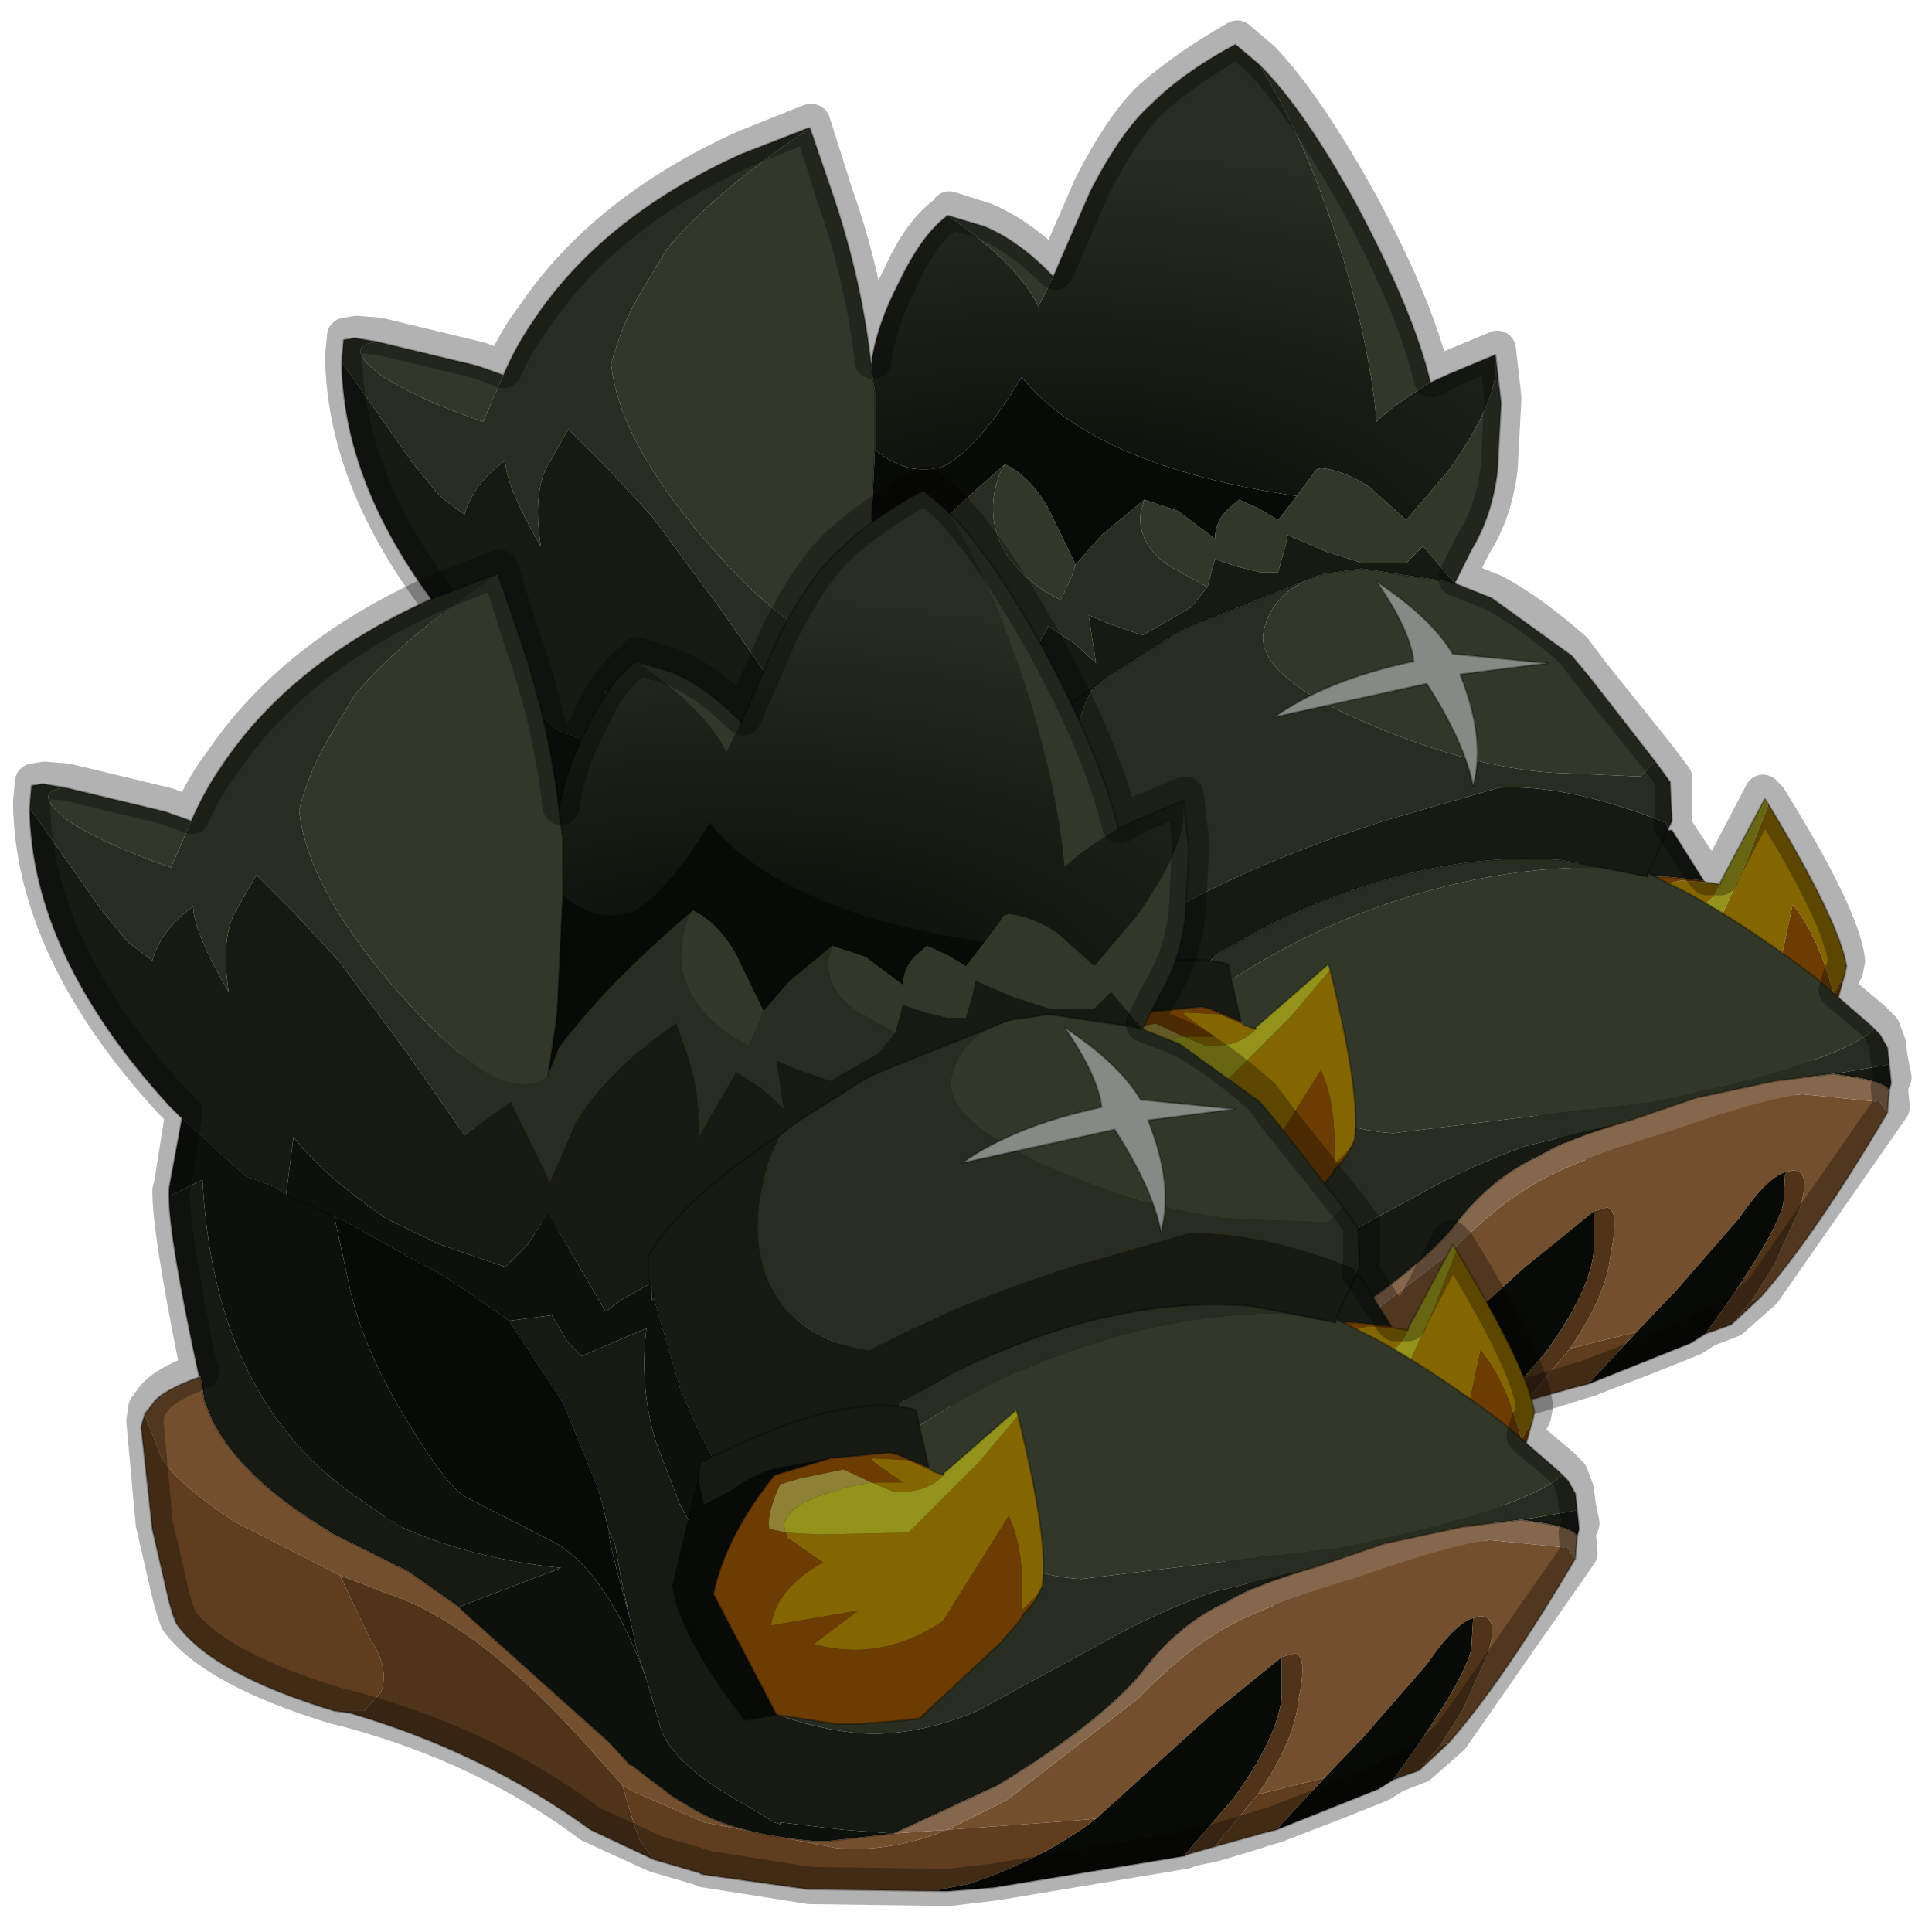 <?xml version="1.0" encoding="UTF-8" standalone="no"?>
<svg xmlns:xlink="http://www.w3.org/1999/xlink" height="520.0px" width="520.0px" xmlns="http://www.w3.org/2000/svg">
  <g transform="matrix(10.0, 0.0, 0.0, 10.0, 0.0, 0.0)">
    <use height="52.0" transform="matrix(1.0, 0.0, 0.0, 1.0, 0.0, 0.0)" width="52.0" xlink:href="#sprite0"/>
  </g>
  <defs>
    <g id="sprite0" transform="matrix(1.0, 0.0, 0.0, 1.0, 0.0, 0.0)">
      <use height="52.0" transform="matrix(1.0, 0.0, 0.0, 1.0, 0.0, 0.0)" width="52.0" xlink:href="#sprite1"/>
      <use height="38.8" transform="matrix(1.0, 0.0, 0.0, 1.0, 8.75, 0.55)" width="42.7" xlink:href="#sprite2"/>
      <use height="38.8" transform="matrix(1.0, 0.0, 0.0, 1.0, 0.35, 12.55)" width="42.7" xlink:href="#sprite2"/>
    </g>
    <g id="sprite1" transform="matrix(1.0, 0.0, 0.0, 1.0, 0.0, 0.0)">
      <use height="52.0" transform="matrix(1.0, 0.0, 0.0, 1.0, 0.0, 0.0)" width="52.0" xlink:href="#shape0"/>
    </g>
    <g id="shape0" transform="matrix(1.0, 0.0, 0.0, 1.0, 0.0, 0.0)">
      <path d="M52.0 0.0 L52.0 52.0 0.0 52.0 0.0 0.0 52.0 0.0" fill="#ffba2e" fill-opacity="0.0" fill-rule="evenodd" stroke="none"/>
    </g>
    <g id="sprite2" transform="matrix(1.0, 0.0, 0.0, 1.0, 0.45, 0.5)">
      <use height="38.8" transform="matrix(1.0, 0.0, 0.0, 1.0, -0.45, -0.5)" width="42.7" xlink:href="#shape1"/>
    </g>
    <g id="shape1" transform="matrix(1.0, 0.0, 0.0, 1.0, 0.45, 0.5)">
      <path d="M36.65 22.65 L35.7 22.55 35.55 22.55 Q35.05 22.5 34.15 23.15 L32.9 23.8 31.95 24.7 31.4 25.3 31.0 24.7 30.9 24.2 30.95 24.2 Q33.85 21.25 35.8 21.3 L36.65 22.65" fill="#161a13" fill-rule="evenodd" stroke="none"/>
      <path d="M34.15 23.15 L32.85 24.05 Q32.2 25.95 32.45 27.65 L35.05 30.4 34.25 30.75 Q32.05 29.1 31.4 27.95 L31.3 27.75 31.0 24.7 31.4 25.3 31.95 24.7 32.9 23.8 34.15 23.15" fill="#080a07" fill-rule="evenodd" stroke="none"/>
      <path d="M35.3 23.55 L36.1 23.3 36.15 23.3 36.1 23.3 35.15 22.9 35.15 22.85 36.05 22.65 36.75 22.7 37.1 22.75 Q36.85 23.4 36.0 23.6 L35.3 23.55 M40.45 25.2 L40.15 25.7 Q39.75 24.15 39.05 23.3 L38.35 26.6 38.3 26.65 Q37.1 28.2 35.3 28.2 L36.1 27.0 Q34.15 28.4 34.05 28.0 33.9 26.95 34.85 25.95 L34.05 25.7 33.75 25.55 33.6 25.45 34.45 25.25 36.7 24.55 37.8 22.15 38.4 20.6 Q40.3 23.75 40.5 24.95 L40.45 25.2" fill="#846600" fill-rule="evenodd" stroke="none"/>
      <path d="M36.75 22.7 L36.05 22.65 35.15 22.85 35.15 22.9 36.1 23.3 36.15 23.3 36.1 23.3 35.3 23.55 34.5 23.35 33.5 23.95 33.1 24.25 Q33.0 25.0 33.2 25.45 L33.2 25.5 33.6 25.45 33.75 25.55 34.05 25.7 34.85 25.95 Q33.9 26.95 34.05 28.0 34.15 28.4 36.1 27.0 L35.3 28.2 Q37.1 28.2 38.3 26.65 L38.35 26.6 39.05 23.3 Q39.75 24.15 40.15 25.7 L40.45 25.2 40.4 25.35 40.25 25.9 40.25 25.95 39.95 26.75 38.6 29.4 38.2 29.55 37.15 30.0 36.55 30.2 35.05 30.4 32.45 27.65 Q32.2 25.95 32.85 24.05 L34.15 23.15 Q35.05 22.5 35.55 22.55 L35.7 22.55 36.65 22.65 36.75 22.7" fill="#6c3c03" fill-rule="evenodd" stroke="none"/>
      <path d="M33.6 25.45 L33.2 25.5 33.2 25.45 Q33.0 25.0 33.1 24.25 L33.5 23.95 34.5 23.35 35.3 23.55 34.7 23.85 34.6 23.95 Q33.4 24.6 33.5 25.25 L33.6 25.45" fill="#8e8035" fill-rule="evenodd" stroke="none"/>
      <path d="M35.3 23.55 L36.0 23.6 Q36.85 23.4 37.1 22.75 L37.1 22.7 38.3 20.45 38.4 20.6 37.8 22.15 36.7 24.55 34.45 25.25 33.6 25.45 33.5 25.25 Q33.4 24.6 34.6 23.95 L34.7 23.85 35.3 23.55" fill="#93931b" fill-rule="evenodd" stroke="none"/>
      <path d="M37.1 22.75 L36.75 22.7 M36.65 22.65 L35.7 22.55 35.55 22.55 Q35.05 22.5 34.15 23.15 L32.85 24.05 Q32.2 25.95 32.45 27.65 L35.05 30.4 36.55 30.2 37.15 30.0 38.2 29.55 38.6 29.4 39.95 26.75 40.25 25.95 40.25 25.9 40.4 25.35 40.45 25.2 40.5 24.95 Q40.3 23.75 38.4 20.6 L38.3 20.45 37.1 22.7 37.1 22.75 M36.65 22.65 L35.8 21.3 Q33.85 21.25 30.95 24.2 L30.9 24.2 31.0 24.7 31.3 27.75 31.4 27.95 Q32.05 29.1 34.25 30.75 L35.05 30.4" fill="none" stroke="#000000" stroke-linecap="round" stroke-linejoin="round" stroke-opacity="0.302" stroke-width="0.05"/>
      <path d="M24.7 0.7 Q25.9 1.9 27.3 4.45 28.85 7.35 29.3 9.25 28.3 9.85 27.85 10.3 27.7 8.45 26.95 5.9 26.0 2.8 24.7 0.7 M31.05 8.5 L31.2 9.8 31.1 11.65 Q30.95 12.85 30.4 13.75 L29.95 14.65 30.95 15.05 33.1 16.6 33.6 17.2 35.35 19.45 34.95 19.85 32.6 19.75 Q30.35 19.6 27.55 18.4 24.65 17.15 24.8 16.0 25.0 14.9 26.25 14.45 L26.4 14.4 27.45 14.25 29.75 14.6 29.85 14.65 29.95 14.65 29.1 13.65 28.65 14.1 27.85 14.1 27.45 14.1 26.5 13.8 25.45 13.35 25.4 13.65 25.2 14.35 24.7 14.35 24.1 14.2 23.95 14.15 23.5 14.0 23.3 14.75 22.3 14.2 Q21.4 13.6 21.5 12.75 L21.6 12.4 22.5 12.7 23.5 13.45 Q23.5 13.05 23.8 12.7 L24.15 12.4 24.7 12.65 25.2 12.95 25.7 12.3 26.15 11.7 26.2 11.6 26.35 11.55 Q26.95 11.6 27.65 12.05 L28.65 12.95 29.8 11.6 Q30.9 10.05 31.05 9.05 L31.05 8.5 M35.15 22.45 L36.25 23.0 Q37.8 23.85 39.65 25.25 L41.15 26.55 41.25 26.65 Q40.2 27.6 35.25 28.6 L28.3 29.45 Q25.55 29.3 22.7 26.2 24.65 24.7 27.0 23.7 30.55 22.25 33.9 22.3 L35.15 22.55 35.15 22.45 M0.95 8.15 L3.65 8.8 4.35 9.05 3.8 10.3 Q2.05 9.7 1.05 9.05 0.0 8.25 0.95 8.15 M12.6 2.4 L13.25 4.3 Q14.0 6.55 14.25 8.8 L14.25 8.85 14.35 9.5 14.35 11.05 14.2 14.2 13.95 15.9 Q13.6 16.2 13.05 16.1 11.9 15.95 9.7 13.4 7.45 10.75 7.25 8.75 7.55 7.6 8.15 6.65 L8.75 5.65 Q10.05 4.1 12.6 2.4 M16.3 4.75 L17.3 5.05 Q18.25 5.45 19.15 6.4 L18.75 7.2 Q18.2 6.05 16.3 4.75 M19.75 14.15 L19.65 14.45 19.35 15.1 18.9 14.85 Q17.35 13.8 17.55 12.3 17.65 11.7 17.85 11.45 18.5 11.75 19.0 12.6 L19.75 14.15" fill="#313829" fill-rule="evenodd" stroke="none"/>
      <path d="M35.35 19.45 L35.75 20.0 35.8 21.05 35.7 21.25 35.65 21.15 35.65 21.1 Q33.0 20.05 31.15 20.15 L28.2 21.0 Q25.0 22.0 22.6 23.3 21.2 23.1 20.35 22.2 19.4 21.05 19.65 19.25 19.85 18.1 20.2 17.5 L20.35 17.4 20.4 17.35 20.45 17.3 20.65 17.15 22.15 16.2 Q22.5 15.95 23.0 15.75 L26.25 14.45 Q25.0 14.9 24.8 16.0 24.65 17.15 27.55 18.4 30.35 19.6 32.6 19.75 L34.95 19.85 35.35 19.45 M41.25 26.65 L41.4 26.8 41.6 27.15 41.65 27.6 40.5 27.8 40.15 27.85 38.55 28.05 36.45 28.5 34.7 29.1 31.85 29.8 Q30.3 30.35 28.9 31.15 L25.5 33.0 Q23.85 33.7 22.35 33.6 20.65 33.45 19.15 32.65 L18.95 32.25 Q18.55 31.35 18.65 30.6 L18.8 29.75 19.1 29.05 19.8 28.85 Q21.1 27.35 22.7 26.2 L22.25 25.8 23.6 24.6 24.85 23.9 Q29.1 21.8 32.85 22.1 L33.9 22.3 Q30.55 22.25 27.0 23.7 24.65 24.7 22.7 26.2 25.55 29.3 28.3 29.45 L35.25 28.6 Q40.2 27.6 41.25 26.65 M0.0 8.7 L0.05 8.1 0.35 8.05 0.95 8.15 Q0.0 8.25 1.05 9.05 2.05 9.7 3.8 10.3 L4.35 9.05 Q4.7 8.25 5.15 7.6 7.0 4.8 10.75 3.1 L12.55 2.4 12.6 2.4 Q10.05 4.1 8.75 5.65 L8.15 6.65 Q7.55 7.6 7.25 8.75 7.45 10.75 9.7 13.4 11.9 15.95 13.05 16.1 13.6 16.2 13.95 15.9 L14.25 15.15 Q15.45 13.5 17.85 11.45 17.65 11.7 17.55 12.3 17.35 13.8 18.9 14.85 L19.35 15.1 19.65 14.45 19.75 14.15 20.45 13.35 21.6 12.4 21.5 12.75 Q21.4 13.6 22.3 14.2 L23.3 14.75 22.85 15.3 21.55 16.05 20.55 15.7 20.1 15.5 20.3 16.8 19.7 16.25 19.0 15.8 19.0 15.85 18.0 17.55 Q18.05 16.35 17.7 15.35 L17.4 14.5 Q15.5 15.8 14.7 17.15 L14.0 18.75 12.95 16.6 11.7 17.5 10.2 15.35 8.35 12.85 7.15 11.55 6.1 10.5 5.5 11.55 Q5.15 12.3 5.35 13.6 L5.35 13.65 Q4.4 12.0 4.4 11.35 3.55 11.95 3.3 12.8 L2.7 12.35 2.55 12.2 1.9 11.4 0.0 8.7" fill="#272d20" fill-rule="evenodd" stroke="none"/>
      <path d="M35.7 21.25 L35.2 22.35 35.15 22.45 35.15 22.55 33.9 22.3 32.85 22.1 Q29.1 21.8 24.85 23.9 L23.6 24.6 22.1 25.5 20.9 26.4 19.9 27.2 19.15 27.45 Q18.25 26.15 17.5 24.3 L16.8 21.9 16.75 21.95 16.75 21.65 16.75 21.55 16.7 21.5 15.9 21.95 15.5 22.25 13.95 19.6 13.4 20.45 12.8 21.05 11.05 20.45 9.6 19.75 Q7.85 18.55 7.1 17.55 L6.9 19.1 6.75 19.0 6.6 18.9 5.8 18.6 4.1 17.05 3.9 16.85 3.75 16.7 Q0.05 12.65 0.0 8.7 L1.9 11.4 2.55 12.2 2.7 12.35 3.3 12.8 Q3.55 11.95 4.4 11.35 4.4 12.0 5.35 13.65 L5.35 13.6 Q5.15 12.3 5.5 11.55 L6.1 10.5 7.15 11.55 8.35 12.85 10.2 15.35 11.7 17.5 12.95 16.6 14.0 18.75 14.7 17.15 Q15.5 15.8 17.4 14.5 L17.7 15.35 Q18.05 16.35 18.0 17.55 L19.0 15.85 19.0 15.8 19.7 16.25 20.3 16.8 20.1 15.5 20.55 15.7 21.55 16.05 22.85 15.3 23.3 14.75 23.5 14.0 23.95 14.15 24.1 14.2 24.7 14.35 25.2 14.35 25.4 13.65 25.45 13.35 26.5 13.8 27.45 14.1 27.85 14.1 28.65 14.1 29.1 13.65 29.95 14.65 29.85 14.65 29.75 14.6 27.45 14.25 26.4 14.4 26.25 14.45 23.0 15.75 Q22.5 15.95 22.15 16.2 L20.65 17.15 20.45 17.3 20.4 17.35 20.35 17.4 20.2 17.5 Q19.85 18.1 19.65 19.25 19.4 21.05 20.35 22.2 21.2 23.1 22.6 23.3 25.0 22.0 28.2 21.0 L31.15 20.15 Q33.0 20.05 35.65 21.1 L35.65 21.15 35.7 21.25 M41.65 27.6 L41.7 28.1 41.65 28.3 Q41.55 28.05 40.45 27.9 L40.15 27.85 40.5 27.8 41.65 27.6 M4.6 24.0 L4.55 23.95 Q3.75 20.25 3.75 19.15 L3.95 19.05 4.65 18.7 Q4.95 24.45 8.6 27.1 L9.6 27.8 10.0 28.05 Q11.9 28.9 14.3 29.15 L11.55 30.2 10.2 29.25 8.4 28.35 8.1 28.2 8.05 28.15 Q5.7 26.75 4.9 25.15 L4.7 24.65 4.6 24.0 M12.9 22.5 L14.05 22.35 14.5 23.1 14.85 23.45 16.6 22.7 Q16.4 24.25 16.85 25.75 L17.5 27.45 18.25 28.8 18.4 29.1 18.5 29.1 19.1 29.0 19.1 29.05 18.8 29.75 18.65 30.6 Q18.55 31.35 18.95 32.25 L19.15 32.65 Q20.65 33.45 22.35 33.6 23.85 33.7 25.5 33.0 L28.9 31.15 Q30.3 30.35 31.85 29.8 L34.7 29.1 Q32.95 29.6 32.25 30.05 30.9 30.65 29.9 32.0 28.75 33.35 26.05 35.0 L23.25 36.3 21.9 36.2 20.2 36.0 20.2 36.05 20.05 36.0 19.3 35.55 Q17.2 34.4 16.95 33.35 L16.6 32.15 16.35 31.4 16.15 30.5 15.9 29.35 15.85 29.05 15.75 28.5 15.6 28.2 15.35 27.2 15.25 26.9 14.35 24.7 12.9 22.5 M19.8 28.85 L20.05 28.55 21.05 27.05 22.25 25.8 22.7 26.2 Q21.1 27.35 19.8 28.85 M16.8 21.9 L16.75 21.65 16.8 21.9 M20.4 17.35 Q17.55 19.2 16.65 20.75 L16.65 21.35 16.7 21.5 16.65 21.35 16.65 20.75 Q17.55 19.2 20.4 17.35" fill="#161a13" fill-rule="evenodd" stroke="none"/>
      <path d="M41.6 28.9 Q39.65 32.2 38.2 33.85 L37.95 33.95 38.55 33.0 39.25 31.45 Q39.55 30.45 39.05 30.45 L38.85 30.5 Q38.35 30.65 37.6 31.75 L35.9 33.7 34.85 34.8 33.05 35.25 Q34.05 33.8 34.15 32.7 34.4 31.5 34.05 31.45 L33.7 31.55 31.85 33.05 28.7 35.9 28.15 35.95 24.7 36.2 Q23.2 36.8 21.8 36.7 L21.75 36.7 18.15 36.0 16.2 35.15 15.95 35.0 15.15 34.1 Q12.1 30.65 9.65 29.85 L8.35 29.35 5.5 27.9 Q4.0 26.9 3.55 26.2 L3.1 25.05 3.1 25.0 3.3 24.75 Q3.5 24.4 4.6 24.0 L4.7 24.65 4.9 25.15 Q5.7 26.75 8.05 28.15 L8.1 28.2 8.4 28.35 10.2 29.25 11.55 30.2 11.75 30.4 15.6 33.85 16.15 34.45 16.25 34.5 17.3 35.3 17.8 35.6 Q18.9 36.3 21.1 36.5 L21.15 36.5 21.5 36.5 23.25 36.3 24.7 36.2 26.3 35.4 29.85 32.65 Q31.1 31.35 32.3 30.7 33.4 30.1 35.75 29.4 38.15 28.55 39.3 28.4 L41.3 28.6 41.35 28.55 41.6 28.9" fill="#744f2e" fill-rule="evenodd" stroke="none"/>
      <path d="M41.65 28.3 L41.6 28.9 41.35 28.55 41.3 28.6 39.3 28.4 Q38.15 28.55 35.75 29.4 33.4 30.1 32.3 30.7 31.1 31.35 29.85 32.65 L26.3 35.4 24.7 36.2 23.25 36.3 26.05 35.0 Q28.75 33.35 29.9 32.0 30.9 30.65 32.25 30.05 32.95 29.6 34.7 29.1 L36.45 28.5 38.55 28.05 40.15 27.85 40.45 27.9 Q41.55 28.05 41.65 28.3" fill="#84674c" fill-rule="evenodd" stroke="none"/>
      <path d="M36.7 34.85 L36.3 35.1 35.05 35.6 33.8 36.1 33.55 36.2 34.85 34.8 35.9 33.7 37.6 31.75 Q38.35 30.65 38.85 30.5 L38.8 31.35 Q38.6 32.15 37.2 34.15 L36.7 34.85 M31.1 36.9 L25.95 37.75 24.7 37.85 24.6 37.85 24.5 37.85 24.5 37.8 24.55 37.8 25.3 37.65 Q27.1 37.05 28.5 36.05 L28.7 35.9 31.85 33.05 33.7 31.55 33.7 32.6 Q33.6 33.7 32.4 35.35 L31.15 36.8 31.1 36.85 31.1 36.9 M19.75 14.15 L19.0 12.6 Q18.5 11.75 17.85 11.45 15.45 13.5 14.25 15.15 L13.95 15.9 14.2 14.2 14.35 11.05 Q15.25 11.8 16.2 11.5 17.15 11.0 18.3 9.1 20.25 11.5 25.7 12.3 L25.2 12.95 24.7 12.65 24.15 12.4 23.8 12.7 Q23.5 13.05 23.5 13.45 L22.5 12.7 21.6 12.4 20.45 13.35 19.75 14.15 M8.2 19.7 L8.3 19.75 8.4 19.75 8.45 19.8 10.5 20.95 Q11.1 21.2 12.9 22.5 L14.35 24.7 15.25 26.9 15.35 27.2 15.6 28.2 Q15.5 28.15 16.15 30.5 L16.35 31.4 16.6 32.15 Q15.55 29.25 14.1 28.45 L11.75 27.25 Q11.25 27.0 10.1 25.1 8.95 23.2 8.6 21.55 L8.2 19.7" fill="#080a07" fill-rule="evenodd" stroke="none"/>
      <path d="M38.2 33.85 L37.4 34.6 37.95 33.95 38.2 33.85 M33.55 36.2 L33.15 36.3 32.8 36.4 31.9 36.65 33.05 35.25 34.85 34.8 33.55 36.2 M24.5 37.85 L20.95 37.8 18.1 37.4 18.0 37.35 16.8 37.0 16.4 36.45 16.25 36.0 15.95 35.0 16.2 35.15 18.15 36.0 21.75 36.7 21.8 36.7 Q23.2 36.8 24.7 36.2 L28.15 35.95 28.7 35.9 28.5 36.05 Q27.1 37.05 25.3 37.65 L24.55 37.8 24.5 37.8 24.5 37.85 M8.2 33.0 Q4.9 32.0 3.95 30.65 L3.85 30.4 3.75 30.05 3.3 28.1 3.0 25.35 3.1 25.0 3.1 25.05 3.55 26.2 Q4.0 26.9 5.5 27.9 L8.35 29.35 9.15 31.05 Q9.7 31.85 9.45 32.5 L9.0 33.0 8.2 33.0" fill="#5f3d1e" fill-rule="evenodd" stroke="none"/>
      <path d="M3.75 19.15 L3.75 18.95 4.1 17.05 5.8 18.6 6.6 18.9 6.75 19.0 6.9 19.1 7.1 17.55 Q7.85 18.55 9.6 19.75 L11.05 20.45 12.8 21.05 13.4 20.45 13.95 19.6 15.5 22.25 15.9 21.95 16.7 21.5 16.75 21.55 16.75 21.65 16.75 21.95 16.8 21.9 17.5 24.3 Q18.25 26.15 19.15 27.45 L19.9 27.2 20.9 26.4 22.1 25.5 23.6 24.6 22.25 25.8 21.05 27.05 20.05 28.55 19.8 28.85 19.1 29.05 19.1 29.0 18.5 29.1 18.4 29.1 18.25 28.8 17.5 27.45 16.85 25.75 Q16.4 24.25 16.6 22.7 L14.85 23.45 14.5 23.1 14.05 22.35 12.9 22.5 Q11.1 21.2 10.5 20.95 L8.45 19.8 8.4 19.75 8.3 19.75 8.2 19.7 7.55 19.4 6.9 19.1 7.55 19.4 8.2 19.7 8.6 21.55 Q8.95 23.2 10.1 25.1 11.25 27.0 11.75 27.25 L14.1 28.45 Q15.55 29.25 16.6 32.15 L16.95 33.35 Q17.2 34.4 19.3 35.55 L20.05 36.0 20.2 36.05 20.2 36.0 21.9 36.2 23.25 36.3 21.5 36.5 21.15 36.5 21.1 36.5 Q18.9 36.3 17.8 35.6 L17.3 35.3 16.25 34.5 16.15 34.45 15.6 33.85 11.75 30.4 11.55 30.2 14.3 29.15 Q11.9 28.9 10.0 28.05 L9.6 27.8 8.6 27.1 Q4.95 24.45 4.65 18.7 L3.95 19.05 3.75 19.15 M15.6 28.2 L15.75 28.5 15.85 29.05 15.9 29.35 16.15 30.5 Q15.5 28.15 15.6 28.2" fill="#0d110b" fill-rule="evenodd" stroke="none"/>
      <path d="M37.4 34.6 L36.7 34.85 37.2 34.15 Q38.6 32.15 38.8 31.35 L38.85 30.5 39.05 30.45 Q39.55 30.45 39.25 31.45 L38.55 33.0 37.95 33.95 37.4 34.6 M31.9 36.65 L31.2 36.85 31.05 36.9 31.1 36.9 31.1 36.85 31.15 36.8 32.4 35.35 Q33.6 33.7 33.7 32.6 L33.7 31.55 34.05 31.45 Q34.4 31.5 34.15 32.7 34.05 33.8 33.05 35.25 L31.9 36.65 M16.8 37.0 L15.1 36.2 Q12.2 34.1 8.6 33.05 L8.2 33.0 9.0 33.0 9.45 32.5 Q9.7 31.85 9.15 31.05 L8.35 29.35 9.65 29.85 Q12.1 30.65 15.15 34.1 L15.95 35.0 16.25 36.0 16.4 36.45 16.8 37.0" fill="#50341a" fill-rule="evenodd" stroke="none"/>
      <path d="M19.15 6.4 L20.15 4.1 Q21.0 2.45 21.8 1.75 22.65 0.9 24.05 0.15 L24.7 0.7 Q26.0 2.8 26.95 5.9 27.7 8.45 27.85 10.3 28.3 9.85 29.3 9.25 L29.85 9.0 31.05 8.5 31.05 9.05 Q30.9 10.05 29.8 11.6 L28.65 12.95 27.65 12.05 Q26.95 11.6 26.35 11.55 L26.2 11.6 26.15 11.7 25.7 12.3 Q20.25 11.5 18.3 9.1 17.15 11.0 16.2 11.5 15.25 11.8 14.35 11.05 L14.35 9.5 14.25 8.85 14.25 8.8 14.25 8.75 Q14.4 7.7 15.0 6.55 15.6 5.3 16.25 4.8 L16.3 4.75 Q18.2 6.05 18.75 7.2 L19.15 6.4" fill="url(#gradient0)" fill-rule="evenodd" stroke="none"/>
      <path d="M19.15 6.4 L20.15 4.1 Q21.0 2.45 21.8 1.75 22.65 0.9 24.05 0.15 L24.7 0.7 Q25.9 1.9 27.3 4.45 28.85 7.35 29.3 9.25 L29.85 9.0 31.05 8.5 31.2 9.8 31.1 11.65 Q30.95 12.85 30.4 13.75 L29.95 14.65 30.95 15.05 33.1 16.6 33.6 17.2 35.35 19.45 35.75 20.0 35.8 21.05 35.7 21.25 35.2 22.35 35.15 22.45 36.25 23.0 Q37.8 23.85 39.65 25.25 L41.15 26.55 41.25 26.65 41.4 26.8 41.6 27.15 41.65 27.6 41.7 28.1 41.65 28.3 41.6 28.9 Q39.65 32.2 38.2 33.85 L37.4 34.6 36.7 34.85 36.3 35.1 35.05 35.6 33.8 36.1 33.55 36.2 33.15 36.3 32.8 36.4 31.9 36.65 31.2 36.85 31.05 36.9 31.1 36.9 25.95 37.75 24.7 37.85 24.6 37.85 24.5 37.85 20.95 37.8 18.1 37.4 18.0 37.35 16.8 37.0 15.1 36.2 Q12.2 34.1 8.6 33.05 L8.2 33.0 Q4.9 32.0 3.95 30.65 L3.85 30.4 3.75 30.05 3.3 28.1 3.0 25.35 3.1 25.0 3.3 24.75 Q3.5 24.4 4.6 24.0 L4.55 23.95 Q3.75 20.25 3.75 19.15 L3.75 18.95 4.1 17.05 3.9 16.85 3.75 16.7 Q0.05 12.65 0.0 8.7 L0.05 8.1 0.35 8.05 0.95 8.15 3.65 8.8 4.35 9.05 Q4.7 8.25 5.15 7.6 7.0 4.8 10.75 3.1 L12.55 2.4 12.6 2.4 13.25 4.3 Q14.0 6.55 14.25 8.8 L14.25 8.75 Q14.4 7.7 15.0 6.55 15.6 5.3 16.25 4.8 L16.3 4.75 17.3 5.05 Q18.25 5.45 19.15 6.4 M29.95 14.65 L29.85 14.65 29.75 14.6 27.45 14.25 26.4 14.4 26.25 14.45 M14.35 11.05 L14.2 14.2 13.95 15.9 M20.45 17.3 L20.65 17.15 22.15 16.2 Q22.5 15.95 23.0 15.75 L26.25 14.45 M35.15 22.45 L35.15 22.55 33.9 22.3 M40.15 27.85 L40.45 27.9 Q41.55 28.05 41.65 28.3 M34.7 29.1 L36.45 28.5 38.55 28.05 40.15 27.85 M23.6 24.6 L24.85 23.9 Q29.1 21.8 32.85 22.1 L33.9 22.3 M23.6 24.6 L22.1 25.5 20.9 26.4 19.9 27.2 19.15 27.45 Q18.25 26.15 17.5 24.3 L16.8 21.9 M16.75 21.65 L16.75 21.55 16.7 21.5 16.65 21.35 16.65 20.75 Q17.55 19.2 20.4 17.35 M6.9 19.1 L7.55 19.4 8.2 19.7 8.3 19.75 8.4 19.75 8.45 19.8 10.5 20.95 Q11.1 21.2 12.9 22.5 L14.35 24.7 15.25 26.9 15.35 27.2 M34.7 29.1 Q32.95 29.6 32.25 30.05 30.9 30.65 29.9 32.0 28.75 33.35 26.05 35.0 L23.25 36.3 21.5 36.5 21.15 36.5 21.1 36.5 Q18.9 36.3 17.8 35.6 L17.3 35.3 16.25 34.5 M16.15 34.45 L15.6 33.85 11.75 30.4 11.55 30.2 10.2 29.25 8.4 28.35 8.1 28.2 8.05 28.15 Q5.7 26.75 4.9 25.15 L4.7 24.65 4.6 24.0 M31.1 36.85 L31.1 36.9 M14.25 8.8 L14.25 8.85 14.35 9.5 14.35 11.05 M16.75 21.65 L16.8 21.9 M9.6 27.8 L10.0 28.05 M4.1 17.05 L5.8 18.6 6.6 18.9 6.75 19.0 6.9 19.1" fill="none" stroke="#000000" stroke-linecap="round" stroke-linejoin="round" stroke-opacity="0.302" stroke-width="0.05"/>
      <path d="M29.9 16.55 Q29.35 15.6 27.85 14.6 28.75 15.9 28.85 16.75 26.5 17.25 25.1 18.25 L29.2 17.35 Q30.2 18.9 30.45 20.1 30.8 18.85 30.1 17.1 L32.45 16.8 29.9 16.55" fill="#878985" fill-rule="evenodd" stroke="none"/>
      <path d="M29.9 16.55 Q29.35 15.6 27.85 14.6 28.75 15.9 28.85 16.75 26.5 17.25 25.1 18.25 L29.2 17.35 Q30.2 18.9 30.45 20.1 30.8 18.85 30.1 17.1 L32.45 16.8 29.9 16.55 Z" fill="none" stroke="#000000" stroke-linecap="round" stroke-linejoin="round" stroke-opacity="0.302" stroke-width="0.05"/>
      <path d="M24.2 26.45 L23.35 26.1 23.15 26.05 21.55 26.2 20.15 26.45 Q19.6 26.55 18.9 27.05 L18.15 27.45 18.0 26.75 18.05 26.3 18.1 26.3 Q21.9 24.35 23.85 24.9 L24.2 26.45" fill="#161a13" fill-rule="evenodd" stroke="none"/>
      <path d="M21.55 26.2 L20.05 26.65 Q18.75 28.25 18.4 29.85 L20.1 33.1 19.25 33.25 Q17.6 31.1 17.35 29.85 L17.3 29.65 18.0 26.75 18.15 27.45 18.9 27.05 Q19.6 26.55 20.15 26.45 L21.55 26.2" fill="#080a07" fill-rule="evenodd" stroke="none"/>
      <path d="M22.65 26.85 L23.5 26.85 23.55 26.85 23.5 26.85 22.65 26.25 22.7 26.2 23.65 26.25 24.3 26.55 24.6 26.65 Q24.15 27.15 23.25 27.1 L22.65 26.85 M27.15 29.85 L26.7 30.3 Q26.8 28.7 26.35 27.75 L24.6 30.55 24.55 30.6 Q22.9 31.7 21.1 31.2 L22.3 30.3 19.95 30.7 Q20.1 29.7 21.35 29.0 L20.7 28.55 20.4 28.35 20.35 28.2 21.25 28.25 23.65 28.2 25.55 26.3 26.6 25.05 Q27.45 28.5 27.25 29.65 L27.15 29.85" fill="#846600" fill-rule="evenodd" stroke="none"/>
      <path d="M24.3 26.55 L23.65 26.25 22.7 26.2 22.65 26.25 23.5 26.85 23.55 26.85 23.5 26.85 22.65 26.85 21.9 26.5 20.7 26.75 20.2 26.9 Q19.85 27.65 19.9 28.05 L19.9 28.1 20.35 28.2 20.4 28.35 20.7 28.55 21.35 29.0 Q20.1 29.7 19.95 30.7 L22.3 30.3 21.1 31.2 Q22.9 31.7 24.55 30.6 L24.6 30.55 26.35 27.75 Q26.8 28.7 26.7 30.3 L27.15 29.85 27.05 30.05 26.7 30.45 26.7 30.5 26.15 31.15 23.95 33.2 23.55 33.25 22.3 33.35 21.7 33.35 20.1 33.1 18.4 29.85 Q18.75 28.25 20.05 26.65 L21.55 26.2 23.15 26.05 23.35 26.1 24.2 26.45 24.3 26.55" fill="#6c3c03" fill-rule="evenodd" stroke="none"/>
      <path d="M20.35 28.2 L19.9 28.1 19.9 28.05 Q19.85 27.65 20.2 26.9 L20.7 26.75 21.9 26.5 22.65 26.85 21.9 27.0 21.8 27.05 Q20.4 27.4 20.3 28.0 L20.35 28.2" fill="#8e8035" fill-rule="evenodd" stroke="none"/>
      <path d="M22.65 26.85 L23.25 27.1 Q24.15 27.15 24.6 26.65 L24.6 26.6 26.55 24.9 26.6 25.05 25.55 26.3 23.65 28.2 21.25 28.25 20.35 28.2 20.3 28.0 Q20.4 27.4 21.8 27.05 L21.9 27.0 22.65 26.85" fill="#93931b" fill-rule="evenodd" stroke="none"/>
      <path d="M24.6 26.65 L24.3 26.55 M24.2 26.45 L23.35 26.1 23.15 26.05 21.55 26.2 20.05 26.65 Q18.75 28.25 18.4 29.85 L20.1 33.1 21.7 33.35 22.3 33.35 23.55 33.25 23.95 33.2 26.15 31.15 26.7 30.5 26.7 30.45 27.05 30.05 27.15 29.85 27.25 29.65 Q27.45 28.5 26.6 25.05 L26.55 24.9 24.6 26.6 24.6 26.65 M24.2 26.45 L23.85 24.9 Q21.9 24.35 18.1 26.3 L18.05 26.3 18.0 26.75 17.3 29.65 17.35 29.85 Q17.6 31.1 19.25 33.25 L20.1 33.1" fill="none" stroke="#000000" stroke-linecap="round" stroke-linejoin="round" stroke-opacity="0.302" stroke-width="0.05"/>
      <path d="M31.25 9.65 L31.15 11.55 Q31.0 12.75 30.45 13.6 L30.0 14.5 31.0 14.9 Q31.95 15.4 33.15 16.45 L33.6 17.05 35.4 19.3 35.85 19.9 35.85 20.9 35.8 21.15 36.7 22.5 36.75 22.55 37.1 22.55 37.1 22.5 38.25 20.3 38.4 20.45 Q40.35 23.6 40.5 24.8 L40.45 25.05 40.35 25.25 40.25 25.6 41.2 26.4 41.3 26.5 41.45 26.65 41.6 27.05 41.65 27.45 41.75 27.95 41.65 28.2 41.7 28.75 38.25 33.7 37.4 34.45 36.75 34.7 36.35 34.95 35.1 35.45 33.8 35.95 33.55 36.05 33.2 36.15 32.9 36.25 31.9 36.55 31.2 36.7 31.1 36.75 26.0 37.6 24.75 37.75 24.65 37.75 24.6 37.75 21.0 37.7 18.15 37.25 18.05 37.2 16.85 36.85 15.1 36.05 Q12.3 33.95 8.6 32.95 L8.2 32.85 Q4.95 31.85 4.0 30.55 L3.9 30.25 3.8 29.9 3.35 27.95 3.1 25.2 3.15 24.85 3.3 24.65 Q3.55 24.25 4.6 23.85 L4.55 23.8 Q3.8 20.1 3.8 19.0 L3.85 18.8 4.15 16.9 3.95 16.7 3.8 16.55 Q0.1 12.5 0.05 8.55 L0.1 8.0 0.4 7.95 1.0 8.0 3.7 8.65 4.35 8.9 Q4.7 8.1 5.2 7.45 7.1 4.65 10.85 2.95 L12.6 2.25 12.65 2.25 13.25 4.15 Q14.05 6.4 14.3 8.65 L14.3 8.6 Q14.45 7.55 15.05 6.4 15.6 5.15 16.35 4.65 L16.35 4.6 17.3 4.9 Q18.25 5.3 19.2 6.25 L20.2 3.95 Q21.05 2.3 21.8 1.6 22.7 0.8 24.1 0.0 L24.75 0.55 Q25.9 1.75 27.35 4.35 28.9 7.2 29.35 9.15 L29.9 8.85 31.1 8.35 31.25 9.65 Z" fill="none" stroke="#000000" stroke-linecap="round" stroke-linejoin="round" stroke-opacity="0.302" stroke-width="1.0"/>
    </g>
    <radialGradient cx="0" cy="0" gradientTransform="matrix(0.028, 0.002, -0.002, 0.013, 19.85, 13.75)" gradientUnits="userSpaceOnUse" id="gradient0" r="819.2" spreadMethod="pad">
      <stop offset="0.0" stop-color="#080a07"/>
      <stop offset="1.0" stop-color="#272d20"/>
    </radialGradient>
  </defs>
</svg>
